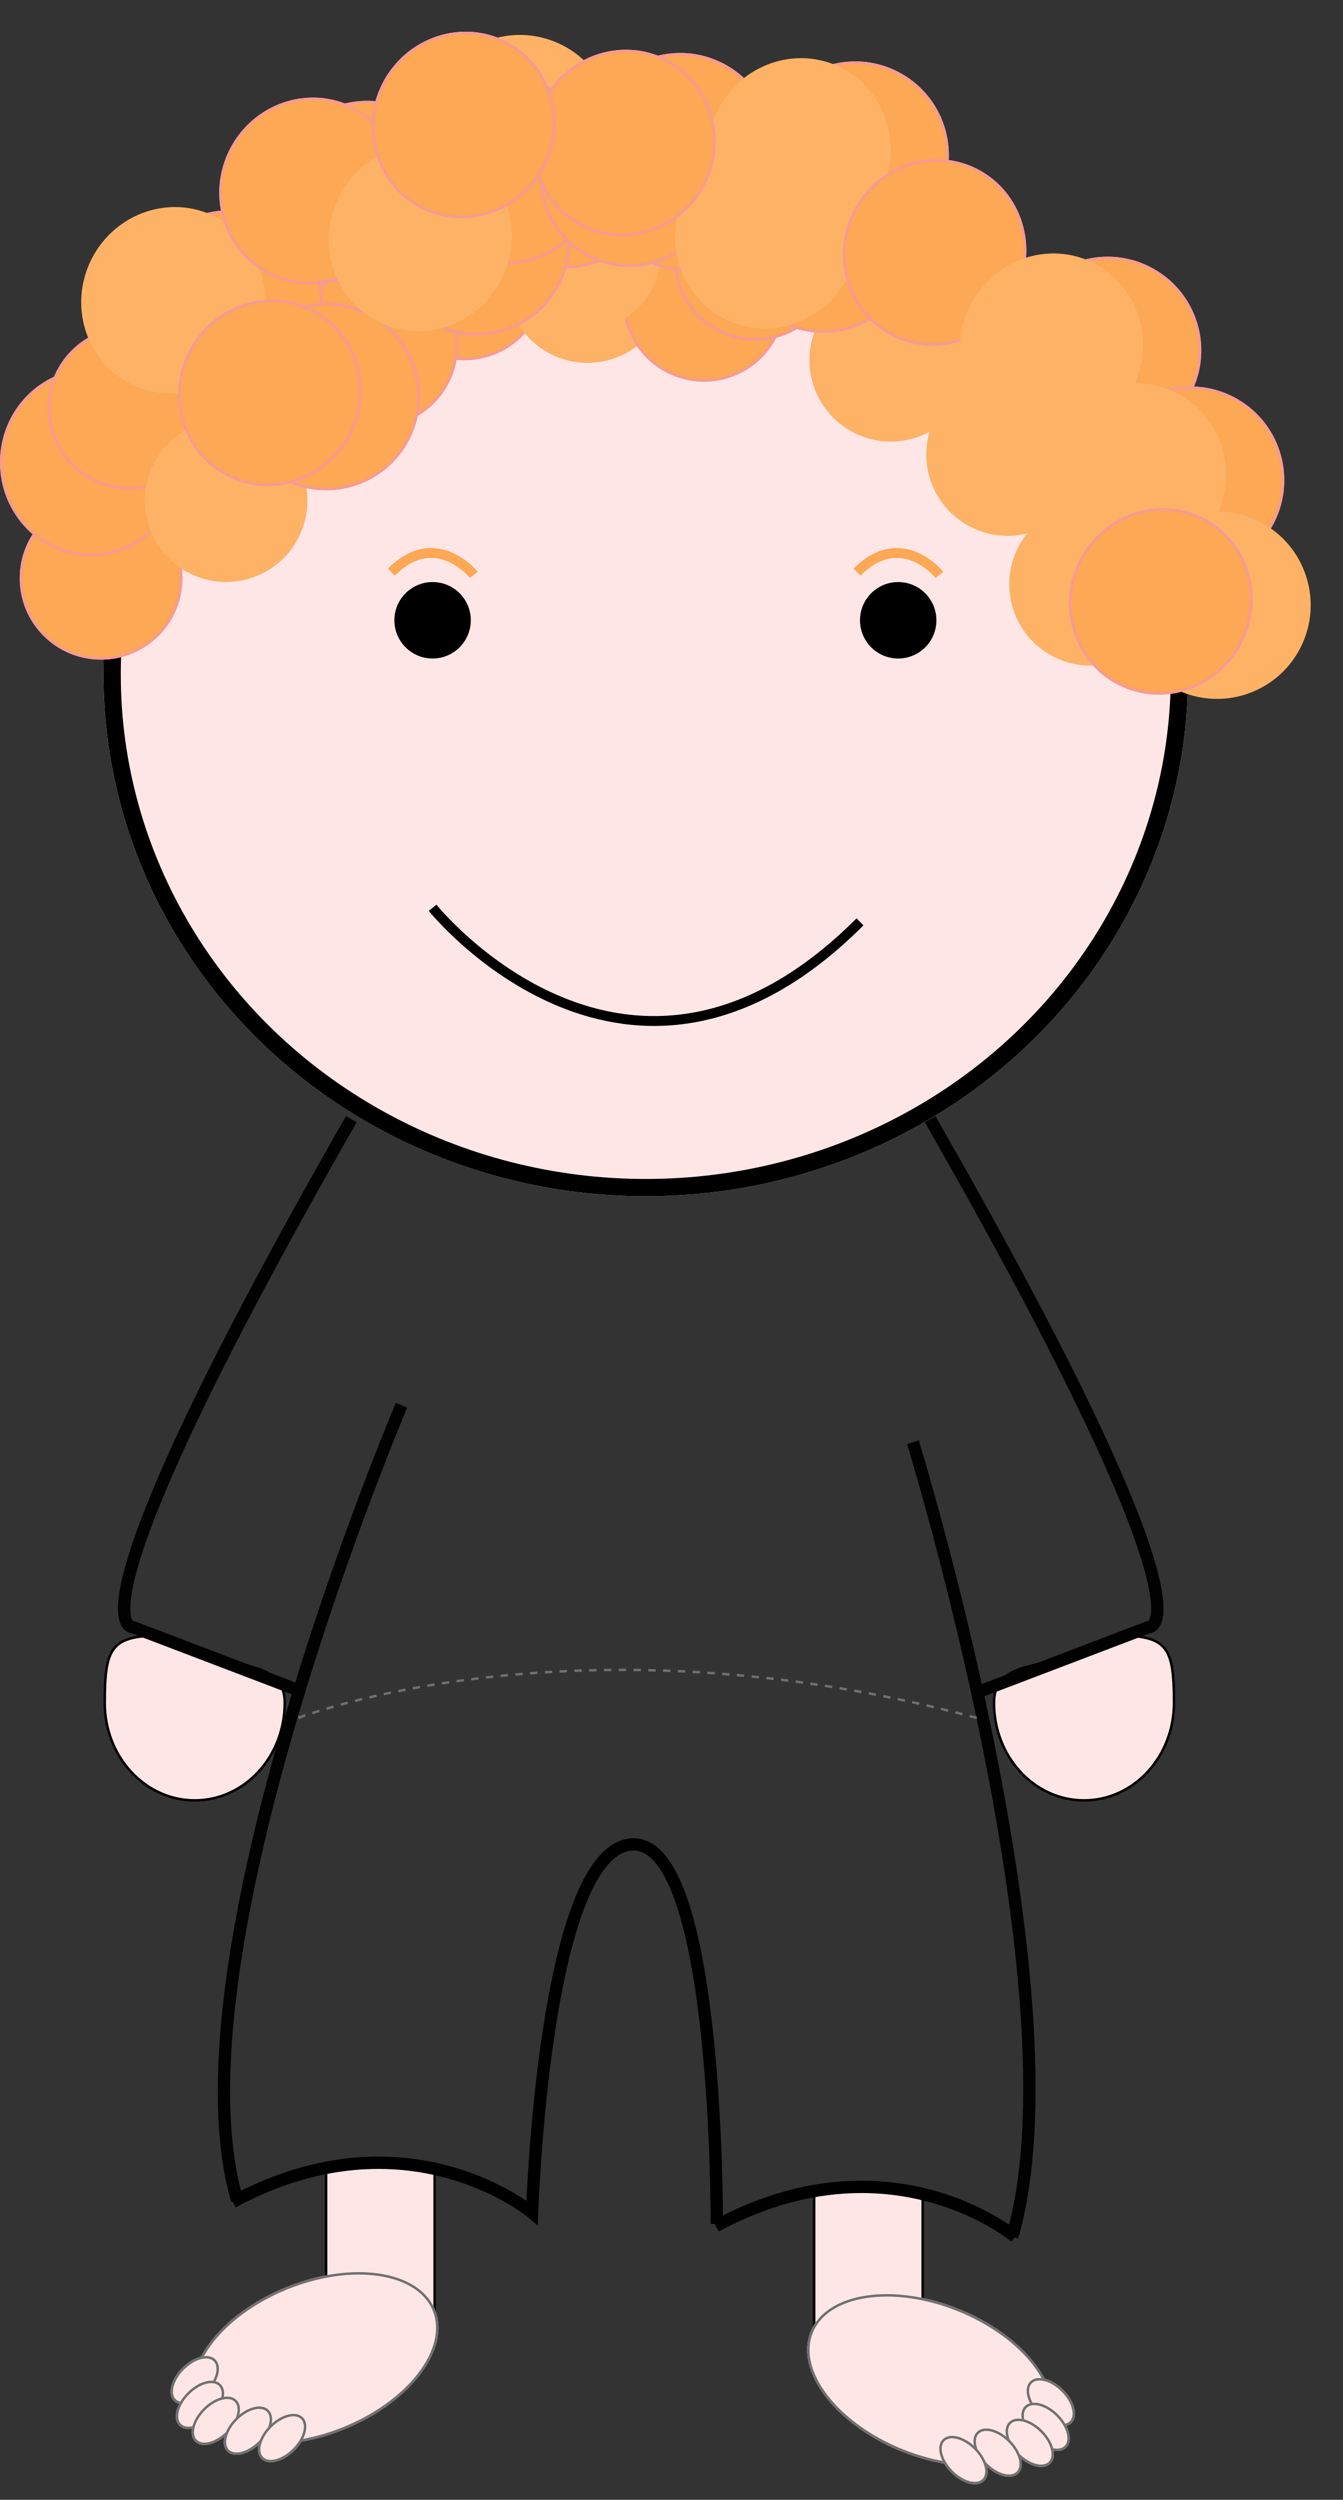 <svg xmlns="http://www.w3.org/2000/svg" width="544.846" height="1013.566" viewBox="0 0 544.846 1013.566">
  <rect x="0" y="0" width="544.846" height="1013.566" fill="#333333" stroke="none"/>
  <g id="Group_48" data-name="Group 48" transform="translate(-698 -55.537)">
    <g id="Path_8" data-name="Path 8" transform="translate(740 706)" fill="#ffe6e6">
      <path d="M 37 79.5 C 32.077 79.5 27.302 78.458 22.806 76.402 C 18.46 74.415 14.557 71.569 11.204 67.945 C 7.849 64.317 5.214 60.092 3.373 55.388 C 1.467 50.515 0.5 45.337 0.5 40 C 0.5 33.709 0.707 29.645 1.193 26.409 C 1.75 22.7 2.695 20.063 4.167 18.111 C 5.684 16.1 7.793 14.765 10.805 13.909 C 13.733 13.077 17.564 12.689 22.861 12.689 C 24.311 12.689 28.036 14.464 31.029 15.89 C 33.355 16.997 35.554 18.045 36.8 18.361 C 41.402 21.308 47.363 22.547 53.129 23.745 C 58.491 24.859 63.556 25.911 67.344 28.223 C 69.343 29.442 70.805 30.905 71.815 32.697 C 72.949 34.708 73.5 37.097 73.5 40 C 73.5 45.337 72.533 50.515 70.627 55.388 C 68.786 60.092 66.151 64.317 62.796 67.945 C 59.443 71.569 55.54 74.415 51.194 76.402 C 46.698 78.458 41.923 79.5 37 79.5 Z" stroke="none"/>
      <path d="M 22.861 13.189 C 17.612 13.189 13.824 13.571 10.942 14.39 C 8.04 15.215 6.014 16.493 4.566 18.412 C 3.146 20.295 2.231 22.86 1.687 26.483 C 1.206 29.693 1 33.735 1 40 C 1 45.275 1.955 50.391 3.839 55.205 C 5.657 59.852 8.258 64.024 11.571 67.605 C 14.879 71.181 18.729 73.988 23.014 75.947 C 27.444 77.973 32.15 79 37 79 C 41.85 79 46.556 77.973 50.986 75.947 C 55.271 73.988 59.121 71.181 62.429 67.605 C 65.742 64.024 68.343 59.852 70.161 55.205 C 72.045 50.391 73 45.275 73 40 C 73 34.718 71.12 31.112 67.084 28.649 C 63.369 26.383 58.346 25.339 53.027 24.234 C 47.245 23.033 41.267 21.791 36.598 18.825 C 35.299 18.477 33.213 17.484 30.814 16.341 C 28.022 15.011 24.198 13.189 22.861 13.189 M 22.861 12.189 C 25.559 12.189 34.202 17.24 37 17.895 C 49.885 26.222 74 20.825 74 40 C 74 62.091 57.435 80 37 80 C 16.565 80 0 62.091 0 40 C 0 17.909 2.427 12.189 22.861 12.189 Z" stroke="none" fill="#000"/>
    </g>
    <g id="Path_9" data-name="Path 9" transform="translate(1100.773 706)" fill="#ffe6e6">
      <path d="M 37 79.5 C 32.077 79.5 27.302 78.458 22.806 76.402 C 18.46 74.415 14.557 71.569 11.204 67.945 C 7.849 64.317 5.214 60.092 3.373 55.388 C 1.467 50.515 0.5 45.337 0.5 40 C 0.5 37.097 1.051 34.708 2.185 32.697 C 3.195 30.905 4.657 29.442 6.656 28.223 C 10.444 25.911 15.509 24.859 20.871 23.745 C 26.637 22.547 32.598 21.308 37.2 18.361 C 38.446 18.045 40.645 16.997 42.971 15.89 C 45.964 14.464 49.689 12.689 51.139 12.689 C 56.436 12.689 60.267 13.077 63.195 13.909 C 66.207 14.765 68.316 16.1 69.833 18.111 C 71.305 20.063 72.25 22.7 72.807 26.409 C 73.293 29.645 73.5 33.709 73.5 40 C 73.5 45.337 72.533 50.515 70.627 55.388 C 68.786 60.092 66.151 64.317 62.796 67.945 C 59.443 71.569 55.54 74.415 51.194 76.402 C 46.698 78.458 41.923 79.5 37 79.5 Z" stroke="none"/>
      <path d="M 51.139 13.189 C 49.802 13.189 45.978 15.011 43.186 16.341 C 40.787 17.484 38.701 18.477 37.402 18.825 C 32.733 21.791 26.755 23.033 20.973 24.234 C 15.654 25.339 10.631 26.383 6.916 28.649 C 2.88 31.112 1 34.718 1 40 C 1 45.275 1.955 50.391 3.839 55.205 C 5.657 59.852 8.258 64.024 11.571 67.605 C 14.879 71.181 18.729 73.988 23.014 75.947 C 27.444 77.973 32.15 79 37 79 C 41.85 79 46.556 77.973 50.986 75.947 C 55.271 73.988 59.121 71.181 62.429 67.605 C 65.742 64.024 68.343 59.852 70.161 55.205 C 72.045 50.391 73 45.275 73 40 C 73 33.735 72.794 29.693 72.313 26.483 C 71.769 22.86 70.854 20.295 69.434 18.412 C 67.986 16.493 65.96 15.215 63.058 14.39 C 60.176 13.571 56.388 13.189 51.139 13.189 M 51.139 12.189 C 71.573 12.189 74 17.909 74 40 C 74 62.091 57.435 80 37 80 C 16.565 80 0 62.091 0 40 C 0 20.825 24.114 26.222 37 17.895 C 39.798 17.24 48.441 12.189 51.139 12.189 Z" stroke="none" fill="#000"/>
    </g>
    <path id="Union_1" data-name="Union 1" d="M4637-1012.83v-56.947c0-4.613,18.658-4.069,25.058-4.209,12.724-.283,18.958,4.209,18.958,4.209v56.693h0v.255c0,4.074-18.658,3.594-25.058,3.718-.388.008-.772.011-1.148.011C4642.857-1009.1,4637-1012.83,4637-1012.83Z" transform="translate(-3806.7 2006.605)" fill="#ffe6e6" stroke="#000" stroke-width="1"/>
    <path id="Union_2" data-name="Union 2" d="M4637-1016.6v-53.438c0-4.329,18.658-3.819,25.058-3.95,12.724-.266,18.958,3.95,18.958,3.95v53.2h0v.239c0,3.823-18.658,3.372-25.058,3.489-.388.007-.772.011-1.148.011C4642.857-1013.1,4637-1016.6,4637-1016.6Z" transform="translate(-3608.7 2016.605)" fill="#ffe6e6" stroke="#000" stroke-width="1"/>
    <g id="Group_1" data-name="Group 1" transform="translate(-241 33.557)">
      <g id="Ellipse_1" data-name="Ellipse 1" transform="translate(981 84)" fill="#ffe6e6" stroke="#000" stroke-width="7">
        <ellipse cx="220" cy="211.5" rx="220" ry="211.5" stroke="none"/>
        <ellipse cx="220" cy="211.5" rx="216.5" ry="208" fill="none"/>
      </g>
      <path id="Path_1" data-name="Path 1" d="M-3710.233,1827.684l67.993-25.9s31.568,3.505-88.4-206" transform="translate(5047 -1120)" fill="none" stroke="#010101" stroke-width="5"/>
      <path id="Path_2" data-name="Path 2" d="M-3658.893,1827.684l-67.993-25.9s-31.568,3.505,88.4-206" transform="translate(4720 -1120)" fill="none" stroke="#010101" stroke-width="5"/>
      <path id="Path_3" data-name="Path 3" d="M-3610.1,1711.733s-95.346,224.021-66.674,322.381" transform="translate(4712 -1120)" fill="none" stroke="#010101" stroke-width="5"/>
      <path id="Path_4" data-name="Path 4" d="M-3682.153,1711.733s68.957,223.793,40.285,322.153" transform="translate(4991.515 -1105)" fill="none" stroke="#010101" stroke-width="5"/>
      <path id="Path_5" data-name="Path 5" d="M-3684.913,2029.75c70.815-38.094,121.433,4.363,121.433,4.363s4.718-146.29,40.211-149.268,34.715,153.793,34.715,153.793" transform="translate(4718.35 -1115)" fill="none" stroke="#000" stroke-width="5"/>
      <path id="Path_6" data-name="Path 6" d="M-3563.48,2034.113s-50.618-42.458-121.433-4.363" transform="translate(4914.35 -1105.228)" fill="none" stroke="#000" stroke-width="5"/>
    </g>
    <circle id="Ellipse_2" data-name="Ellipse 2" cx="15.5" cy="15.5" r="15.5" transform="translate(858 291.534)"/>
    <circle id="Ellipse_3" data-name="Ellipse 3" cx="15.5" cy="15.5" r="15.5" transform="translate(1046.896 291.534)"/>
    <path id="Path_7" data-name="Path 7" d="M-3844.714,1545.591s79.726,99.389,173.4,5.719" transform="translate(4718.214 -1122)" fill="none" stroke="#000" stroke-width="4"/>
    <g id="Ellipse_4" data-name="Ellipse 4" transform="translate(706 257)" fill="#fca854" stroke="#f79999" stroke-width="1">
      <circle cx="33" cy="33" r="33" stroke="none"/>
      <circle cx="33" cy="33" r="32.5" fill="none"/>
    </g>
    <g id="Ellipse_5" data-name="Ellipse 5" transform="translate(718 196)" fill="#fca854" stroke="#f79999" stroke-width="1">
      <circle cx="38" cy="38" r="38" stroke="none"/>
      <circle cx="38" cy="38" r="37.5" fill="none"/>
    </g>
    <g id="Ellipse_6" data-name="Ellipse 6" transform="translate(698 205)" fill="#fca854" stroke="#f79999" stroke-width="1">
      <ellipse cx="37" cy="38" rx="37" ry="38" stroke="none"/>
      <ellipse cx="37" cy="38" rx="36.5" ry="37.5" fill="none"/>
    </g>
    <g id="Ellipse_7" data-name="Ellipse 7" transform="matrix(0.891, 0.454, -0.454, 0.891, 735.963, 176.597)" fill="#fca854" stroke="#f79999" stroke-width="1">
      <circle cx="33" cy="33" r="33" stroke="none"/>
      <circle cx="33" cy="33" r="32.5" fill="none"/>
    </g>
    <g id="Ellipse_10" data-name="Ellipse 10" transform="matrix(0.891, 0.454, -0.454, 0.891, 791.963, 132.212)" fill="#fca854" stroke="#f79999" stroke-width="1">
      <circle cx="33" cy="33" r="33" stroke="none"/>
      <circle cx="33" cy="33" r="32.5" fill="none"/>
    </g>
    <g id="Ellipse_13" data-name="Ellipse 13" transform="matrix(0.891, 0.454, -0.454, 0.891, 872.029, 124.212)" fill="#fca854" stroke="#f79999" stroke-width="1">
      <circle cx="33" cy="33" r="33" stroke="none"/>
      <circle cx="33" cy="33" r="32.5" fill="none"/>
    </g>
    <circle id="Ellipse_16" data-name="Ellipse 16" cx="33" cy="33" r="33" transform="matrix(0.891, 0.454, -0.454, 0.891, 921.931, 125.273)" fill="#fdb266"/>
    <g id="Ellipse_19" data-name="Ellipse 19" transform="matrix(0.891, 0.454, -0.454, 0.891, 969.226, 132.904)" fill="#fca854" stroke="#f79999" stroke-width="1">
      <circle cx="33" cy="33" r="33" stroke="none"/>
      <circle cx="33" cy="33" r="32.5" fill="none"/>
    </g>
    <g id="Ellipse_22" data-name="Ellipse 22" transform="matrix(0.891, 0.454, -0.454, 0.891, 989.963, 116.23)" fill="#fca854" stroke="#f79999" stroke-width="1">
      <circle cx="33" cy="33" r="33" stroke="none"/>
      <circle cx="33" cy="33" r="32.5" fill="none"/>
    </g>
    <circle id="Ellipse_25" data-name="Ellipse 25" cx="33" cy="33" r="33" transform="matrix(0.891, 0.454, -0.454, 0.891, 1044.963, 157.195)" fill="#fdb266"/>
    <circle id="Ellipse_28" data-name="Ellipse 28" cx="33" cy="33" r="33" transform="matrix(0.891, 0.454, -0.454, 0.891, 918.964, 112.81)" fill="#fdb266"/>
    <g id="Ellipse_31" data-name="Ellipse 31" transform="matrix(0.891, 0.454, -0.454, 0.891, 836.308, 151.316)" fill="#fca854" stroke="#f79999" stroke-width="1">
      <circle cx="33" cy="33" r="33" stroke="none"/>
      <circle cx="33" cy="33" r="32.5" fill="none"/>
    </g>
    <circle id="Ellipse_34" data-name="Ellipse 34" cx="33" cy="33" r="33" transform="matrix(0.891, 0.454, -0.454, 0.891, 775.308, 214.121)" fill="#fdb266"/>
    <circle id="Ellipse_37" data-name="Ellipse 37" cx="33" cy="33" r="33" transform="matrix(0.891, 0.454, -0.454, 0.891, 1092.359, 195.41)" fill="#fdb266"/>
    <circle id="Ellipse_40" data-name="Ellipse 40" cx="33" cy="33" r="33" transform="matrix(0.891, 0.454, -0.454, 0.891, 1126.029, 248.035)" fill="#fdb266"/>
    <g id="Ellipse_46" data-name="Ellipse 46" transform="matrix(0.891, 0.454, -0.454, 0.891, 853.898, 105.501)" fill="#fca854" stroke="#f79999" stroke-width="1">
      <circle cx="33" cy="33" r="33" stroke="none"/>
      <circle cx="33" cy="33" r="32.5" fill="none"/>
    </g>
    <g id="Ellipse_8" data-name="Ellipse 8" transform="matrix(0.891, 0.454, -0.454, 0.891, 774.349, 127.694)" fill="#fca854" stroke="#f79999" stroke-width="1">
      <circle cx="38" cy="38" r="38" stroke="none"/>
      <circle cx="38" cy="38" r="37.5" fill="none"/>
    </g>
    <g id="Ellipse_11" data-name="Ellipse 11" transform="matrix(0.891, 0.454, -0.454, 0.891, 830.349, 83.309)" fill="#fca854" stroke="#f79999" stroke-width="1">
      <circle cx="38" cy="38" r="38" stroke="none"/>
      <circle cx="38" cy="38" r="37.5" fill="none"/>
    </g>
    <g id="Ellipse_14" data-name="Ellipse 14" transform="matrix(0.891, 0.454, -0.454, 0.891, 910.414, 75.309)" fill="#fca854" stroke="#f79999" stroke-width="1">
      <circle cx="38" cy="38" r="38" stroke="none"/>
      <circle cx="38" cy="38" r="37.5" fill="none"/>
    </g>
    <g id="Ellipse_17" data-name="Ellipse 17" transform="matrix(0.891, 0.454, -0.454, 0.891, 960.316, 76.37)" fill="#fca854" stroke="#f79999" stroke-width="1">
      <circle cx="38" cy="38" r="38" stroke="none"/>
      <circle cx="38" cy="38" r="37.5" fill="none"/>
    </g>
    <g id="Ellipse_20" data-name="Ellipse 20" transform="matrix(0.891, 0.454, -0.454, 0.891, 1015.316, 101.352)" fill="#fca854" stroke="#f79999" stroke-width="1">
      <circle cx="38" cy="38" r="38" stroke="none"/>
      <circle cx="38" cy="38" r="37.5" fill="none"/>
    </g>
    <g id="Ellipse_23" data-name="Ellipse 23" transform="matrix(0.891, 0.454, -0.454, 0.891, 1028.349, 67.327)" fill="#fca854" stroke="#f79999" stroke-width="1">
      <circle cx="38" cy="38" r="38" stroke="none"/>
      <circle cx="38" cy="38" r="37.5" fill="none"/>
    </g>
    <g id="Ellipse_29" data-name="Ellipse 29" transform="matrix(0.891, 0.454, -0.454, 0.891, 957.349, 63.906)" fill="#fca854" stroke="#f79999" stroke-width="1">
      <circle cx="38" cy="38" r="38" stroke="none"/>
      <circle cx="38" cy="38" r="37.5" fill="none"/>
    </g>
    <g id="Ellipse_32" data-name="Ellipse 32" transform="matrix(0.891, 0.454, -0.454, 0.891, 874.694, 102.413)" fill="#fca854" stroke="#f79999" stroke-width="1">
      <circle cx="38" cy="38" r="38" stroke="none"/>
      <circle cx="38" cy="38" r="37.5" fill="none"/>
    </g>
    <g id="Ellipse_35" data-name="Ellipse 35" transform="matrix(0.891, 0.454, -0.454, 0.891, 813.694, 165.218)" fill="#fca854" stroke="#f79999" stroke-width="1">
      <circle cx="38" cy="38" r="38" stroke="none"/>
      <circle cx="38" cy="38" r="37.5" fill="none"/>
    </g>
    <g id="Ellipse_38" data-name="Ellipse 38" transform="matrix(0.891, 0.454, -0.454, 0.891, 1130.745, 146.507)" fill="#fca854" stroke="#f79999" stroke-width="1">
      <circle cx="38" cy="38" r="38" stroke="none"/>
      <circle cx="38" cy="38" r="37.5" fill="none"/>
    </g>
    <g id="Ellipse_41" data-name="Ellipse 41" transform="matrix(0.891, 0.454, -0.454, 0.891, 1164.414, 199.131)" fill="#fca854" stroke="#f79999" stroke-width="1">
      <circle cx="38" cy="38" r="38" stroke="none"/>
      <circle cx="38" cy="38" r="37.5" fill="none"/>
    </g>
    <circle id="Ellipse_44" data-name="Ellipse 44" cx="38" cy="38" r="38" transform="matrix(0.891, 0.454, -0.454, 0.891, 1175.13, 249.787)" fill="#fdb266"/>
    <circle id="Ellipse_47" data-name="Ellipse 47" cx="38" cy="38" r="38" transform="matrix(0.891, 0.454, -0.454, 0.891, 892.283, 56.598)" fill="#fdb266"/>
    <ellipse id="Ellipse_9" data-name="Ellipse 9" cx="37" cy="38" rx="37" ry="38" transform="matrix(0.891, 0.454, -0.454, 0.891, 752.443, 126.633)" fill="#fdb266"/>
    <g id="Ellipse_12" data-name="Ellipse 12" transform="matrix(0.891, 0.454, -0.454, 0.891, 808.443, 82.248)" fill="#fca854" stroke="#f79999" stroke-width="1">
      <ellipse cx="37" cy="38" rx="37" ry="38" stroke="none"/>
      <ellipse cx="37" cy="38" rx="36.5" ry="37.5" fill="none"/>
    </g>
    <g id="Ellipse_15" data-name="Ellipse 15" transform="matrix(0.891, 0.454, -0.454, 0.891, 888.508, 74.248)" fill="#fca854" stroke="#f79999" stroke-width="1">
      <ellipse cx="37" cy="38" rx="37" ry="38" stroke="none"/>
      <ellipse cx="37" cy="38" rx="36.5" ry="37.5" fill="none"/>
    </g>
    <g id="Ellipse_18" data-name="Ellipse 18" transform="matrix(0.891, 0.454, -0.454, 0.891, 938.41, 75.309)" fill="#fca854" stroke="#f79999" stroke-width="1">
      <ellipse cx="37" cy="38" rx="37" ry="38" stroke="none"/>
      <ellipse cx="37" cy="38" rx="36.5" ry="37.5" fill="none"/>
    </g>
    <ellipse id="Ellipse_21" data-name="Ellipse 21" cx="37" cy="38" rx="37" ry="38" transform="matrix(0.891, 0.454, -0.454, 0.891, 993.41, 100.291)" fill="#fdb266"/>
    <ellipse id="Ellipse_24" data-name="Ellipse 24" cx="37" cy="38" rx="37" ry="38" transform="matrix(0.891, 0.454, -0.454, 0.891, 1006.443, 66.266)" fill="#fdb266"/>
    <g id="Ellipse_27" data-name="Ellipse 27" transform="matrix(0.891, 0.454, -0.454, 0.891, 1061.443, 107.23)" fill="#fca854" stroke="#f79999" stroke-width="1">
      <ellipse cx="37" cy="38" rx="37" ry="38" stroke="none"/>
      <ellipse cx="37" cy="38" rx="36.5" ry="37.5" fill="none"/>
    </g>
    <g id="Ellipse_30" data-name="Ellipse 30" transform="matrix(0.891, 0.454, -0.454, 0.891, 935.443, 62.845)" fill="#fca854" stroke="#f79999" stroke-width="1">
      <ellipse cx="37" cy="38" rx="37" ry="38" stroke="none"/>
      <ellipse cx="37" cy="38" rx="36.5" ry="37.5" fill="none"/>
    </g>
    <ellipse id="Ellipse_33" data-name="Ellipse 33" cx="37" cy="38" rx="37" ry="38" transform="matrix(0.891, 0.454, -0.454, 0.891, 852.788, 101.352)" fill="#fdb266"/>
    <g id="Ellipse_36" data-name="Ellipse 36" transform="matrix(0.891, 0.454, -0.454, 0.891, 791.788, 164.157)" fill="#fca854" stroke="#f79999" stroke-width="1">
      <ellipse cx="37" cy="38" rx="37" ry="38" stroke="none"/>
      <ellipse cx="37" cy="38" rx="36.5" ry="37.5" fill="none"/>
    </g>
    <ellipse id="Ellipse_39" data-name="Ellipse 39" cx="37" cy="38" rx="37" ry="38" transform="matrix(0.891, 0.454, -0.454, 0.891, 1108.839, 145.446)" fill="#fdb266"/>
    <ellipse id="Ellipse_42" data-name="Ellipse 42" cx="37" cy="38" rx="37" ry="38" transform="matrix(0.891, 0.454, -0.454, 0.891, 1142.508, 198.071)" fill="#fdb266"/>
    <g id="Ellipse_45" data-name="Ellipse 45" transform="matrix(0.891, 0.454, -0.454, 0.891, 1153.224, 248.727)" fill="#fca854" stroke="#f79999" stroke-width="1">
      <ellipse cx="37" cy="38" rx="37" ry="38" stroke="none"/>
      <ellipse cx="37" cy="38" rx="36.5" ry="37.5" fill="none"/>
    </g>
    <g id="Ellipse_48" data-name="Ellipse 48" transform="matrix(0.891, 0.454, -0.454, 0.891, 870.377, 55.537)" fill="#fca854" stroke="#f79999" stroke-width="1">
      <ellipse cx="37" cy="38" rx="37" ry="38" stroke="none"/>
      <ellipse cx="37" cy="38" rx="36.5" ry="37.5" fill="none"/>
    </g>
    <g id="Ellipse_49" data-name="Ellipse 49" transform="translate(765.665 1002.451) rotate(-22)" fill="#ffe6e6" stroke="#707070" stroke-width="1">
      <ellipse cx="52.395" cy="31.133" rx="52.395" ry="31.133" stroke="none"/>
      <ellipse cx="52.395" cy="31.133" rx="51.895" ry="30.633" fill="none"/>
    </g>
    <g id="Ellipse_50" data-name="Ellipse 50" transform="translate(763.545 1023.976) rotate(-45)" fill="#ffe6e6" stroke="#707070" stroke-width="1">
      <ellipse cx="11.895" cy="7.133" rx="11.895" ry="7.133" stroke="none"/>
      <ellipse cx="11.895" cy="7.133" rx="11.395" ry="6.633" fill="none"/>
    </g>
    <g id="Ellipse_51" data-name="Ellipse 51" transform="translate(765.665 1033.976) rotate(-45)" fill="#ffe6e6" stroke="#707070" stroke-width="1">
      <ellipse cx="11.895" cy="7.133" rx="11.895" ry="7.133" stroke="none"/>
      <ellipse cx="11.895" cy="7.133" rx="11.395" ry="6.633" fill="none"/>
    </g>
    <g id="Ellipse_52" data-name="Ellipse 52" transform="translate(772.086 1040.431) rotate(-45)" fill="#ffe6e6" stroke="#707070" stroke-width="1">
      <ellipse cx="11.895" cy="7.133" rx="11.895" ry="7.133" stroke="none"/>
      <ellipse cx="11.895" cy="7.133" rx="11.395" ry="6.633" fill="none"/>
    </g>
    <g id="Ellipse_53" data-name="Ellipse 53" transform="translate(785.12 1044.431) rotate(-45)" fill="#ffe6e6" stroke="#707070" stroke-width="1">
      <ellipse cx="11.895" cy="7.133" rx="11.895" ry="7.133" stroke="none"/>
      <ellipse cx="11.895" cy="7.133" rx="11.395" ry="6.633" fill="none"/>
    </g>
    <g id="Ellipse_54" data-name="Ellipse 54" transform="translate(798.997 1047.431) rotate(-45)" fill="#ffe6e6" stroke="#707070" stroke-width="1">
      <ellipse cx="11.895" cy="7.133" rx="11.895" ry="7.133" stroke="none"/>
      <ellipse cx="11.895" cy="7.133" rx="11.395" ry="6.633" fill="none"/>
    </g>
    <g id="Ellipse_55" data-name="Ellipse 55" transform="translate(1112.328 1069.103) rotate(-158)" fill="#ffe6e6" stroke="#707070" stroke-width="1">
      <ellipse cx="52.395" cy="31.133" rx="52.395" ry="31.133" stroke="none"/>
      <ellipse cx="52.395" cy="31.133" rx="51.895" ry="30.633" fill="none"/>
    </g>
    <g id="Ellipse_56" data-name="Ellipse 56" transform="translate(1127.685 1042.983) rotate(-135)" fill="#ffe6e6" stroke="#707070" stroke-width="1">
      <ellipse cx="11.895" cy="7.133" rx="11.895" ry="7.133" stroke="none"/>
      <ellipse cx="11.895" cy="7.133" rx="11.395" ry="6.633" fill="none"/>
    </g>
    <g id="Ellipse_57" data-name="Ellipse 57" transform="translate(1125.565 1052.983) rotate(-135)" fill="#ffe6e6" stroke="#707070" stroke-width="1">
      <ellipse cx="11.895" cy="7.133" rx="11.895" ry="7.133" stroke="none"/>
      <ellipse cx="11.895" cy="7.133" rx="11.395" ry="6.633" fill="none"/>
    </g>
    <g id="Ellipse_58" data-name="Ellipse 58" transform="translate(1119.144 1059.439) rotate(-135)" fill="#ffe6e6" stroke="#707070" stroke-width="1">
      <ellipse cx="11.895" cy="7.133" rx="11.895" ry="7.133" stroke="none"/>
      <ellipse cx="11.895" cy="7.133" rx="11.395" ry="6.633" fill="none"/>
    </g>
    <g id="Ellipse_59" data-name="Ellipse 59" transform="translate(1106.11 1063.439) rotate(-135)" fill="#ffe6e6" stroke="#707070" stroke-width="1">
      <ellipse cx="11.895" cy="7.133" rx="11.895" ry="7.133" stroke="none"/>
      <ellipse cx="11.895" cy="7.133" rx="11.395" ry="6.633" fill="none"/>
    </g>
    <g id="Ellipse_60" data-name="Ellipse 60" transform="translate(1092.233 1066.439) rotate(-135)" fill="#ffe6e6" stroke="#707070" stroke-width="1">
      <ellipse cx="11.895" cy="7.133" rx="11.895" ry="7.133" stroke="none"/>
      <ellipse cx="11.895" cy="7.133" rx="11.395" ry="6.633" fill="none"/>
    </g>
    <path id="Path_15" data-name="Path 15" d="M-3817.967,1826.094s111.674-43.85,275.327,0" transform="translate(4637 -1074)" fill="none" stroke="#707070" stroke-width="1" stroke-dasharray="3"/>
    <path id="Path_16" data-name="Path 16" d="M-3844.714,1545.591s15.384,19.179,33.459,1.1" transform="translate(-2954.484 1834.201) rotate(180)" fill="none" stroke="#fca854" stroke-width="4"/>
    <path id="Path_17" data-name="Path 17" d="M-3844.714,1545.591s15.384,19.179,33.459,1.1" transform="translate(-2765.588 1834.201) rotate(180)" fill="none" stroke="#fca854" stroke-width="4"/>
  </g>
</svg>
